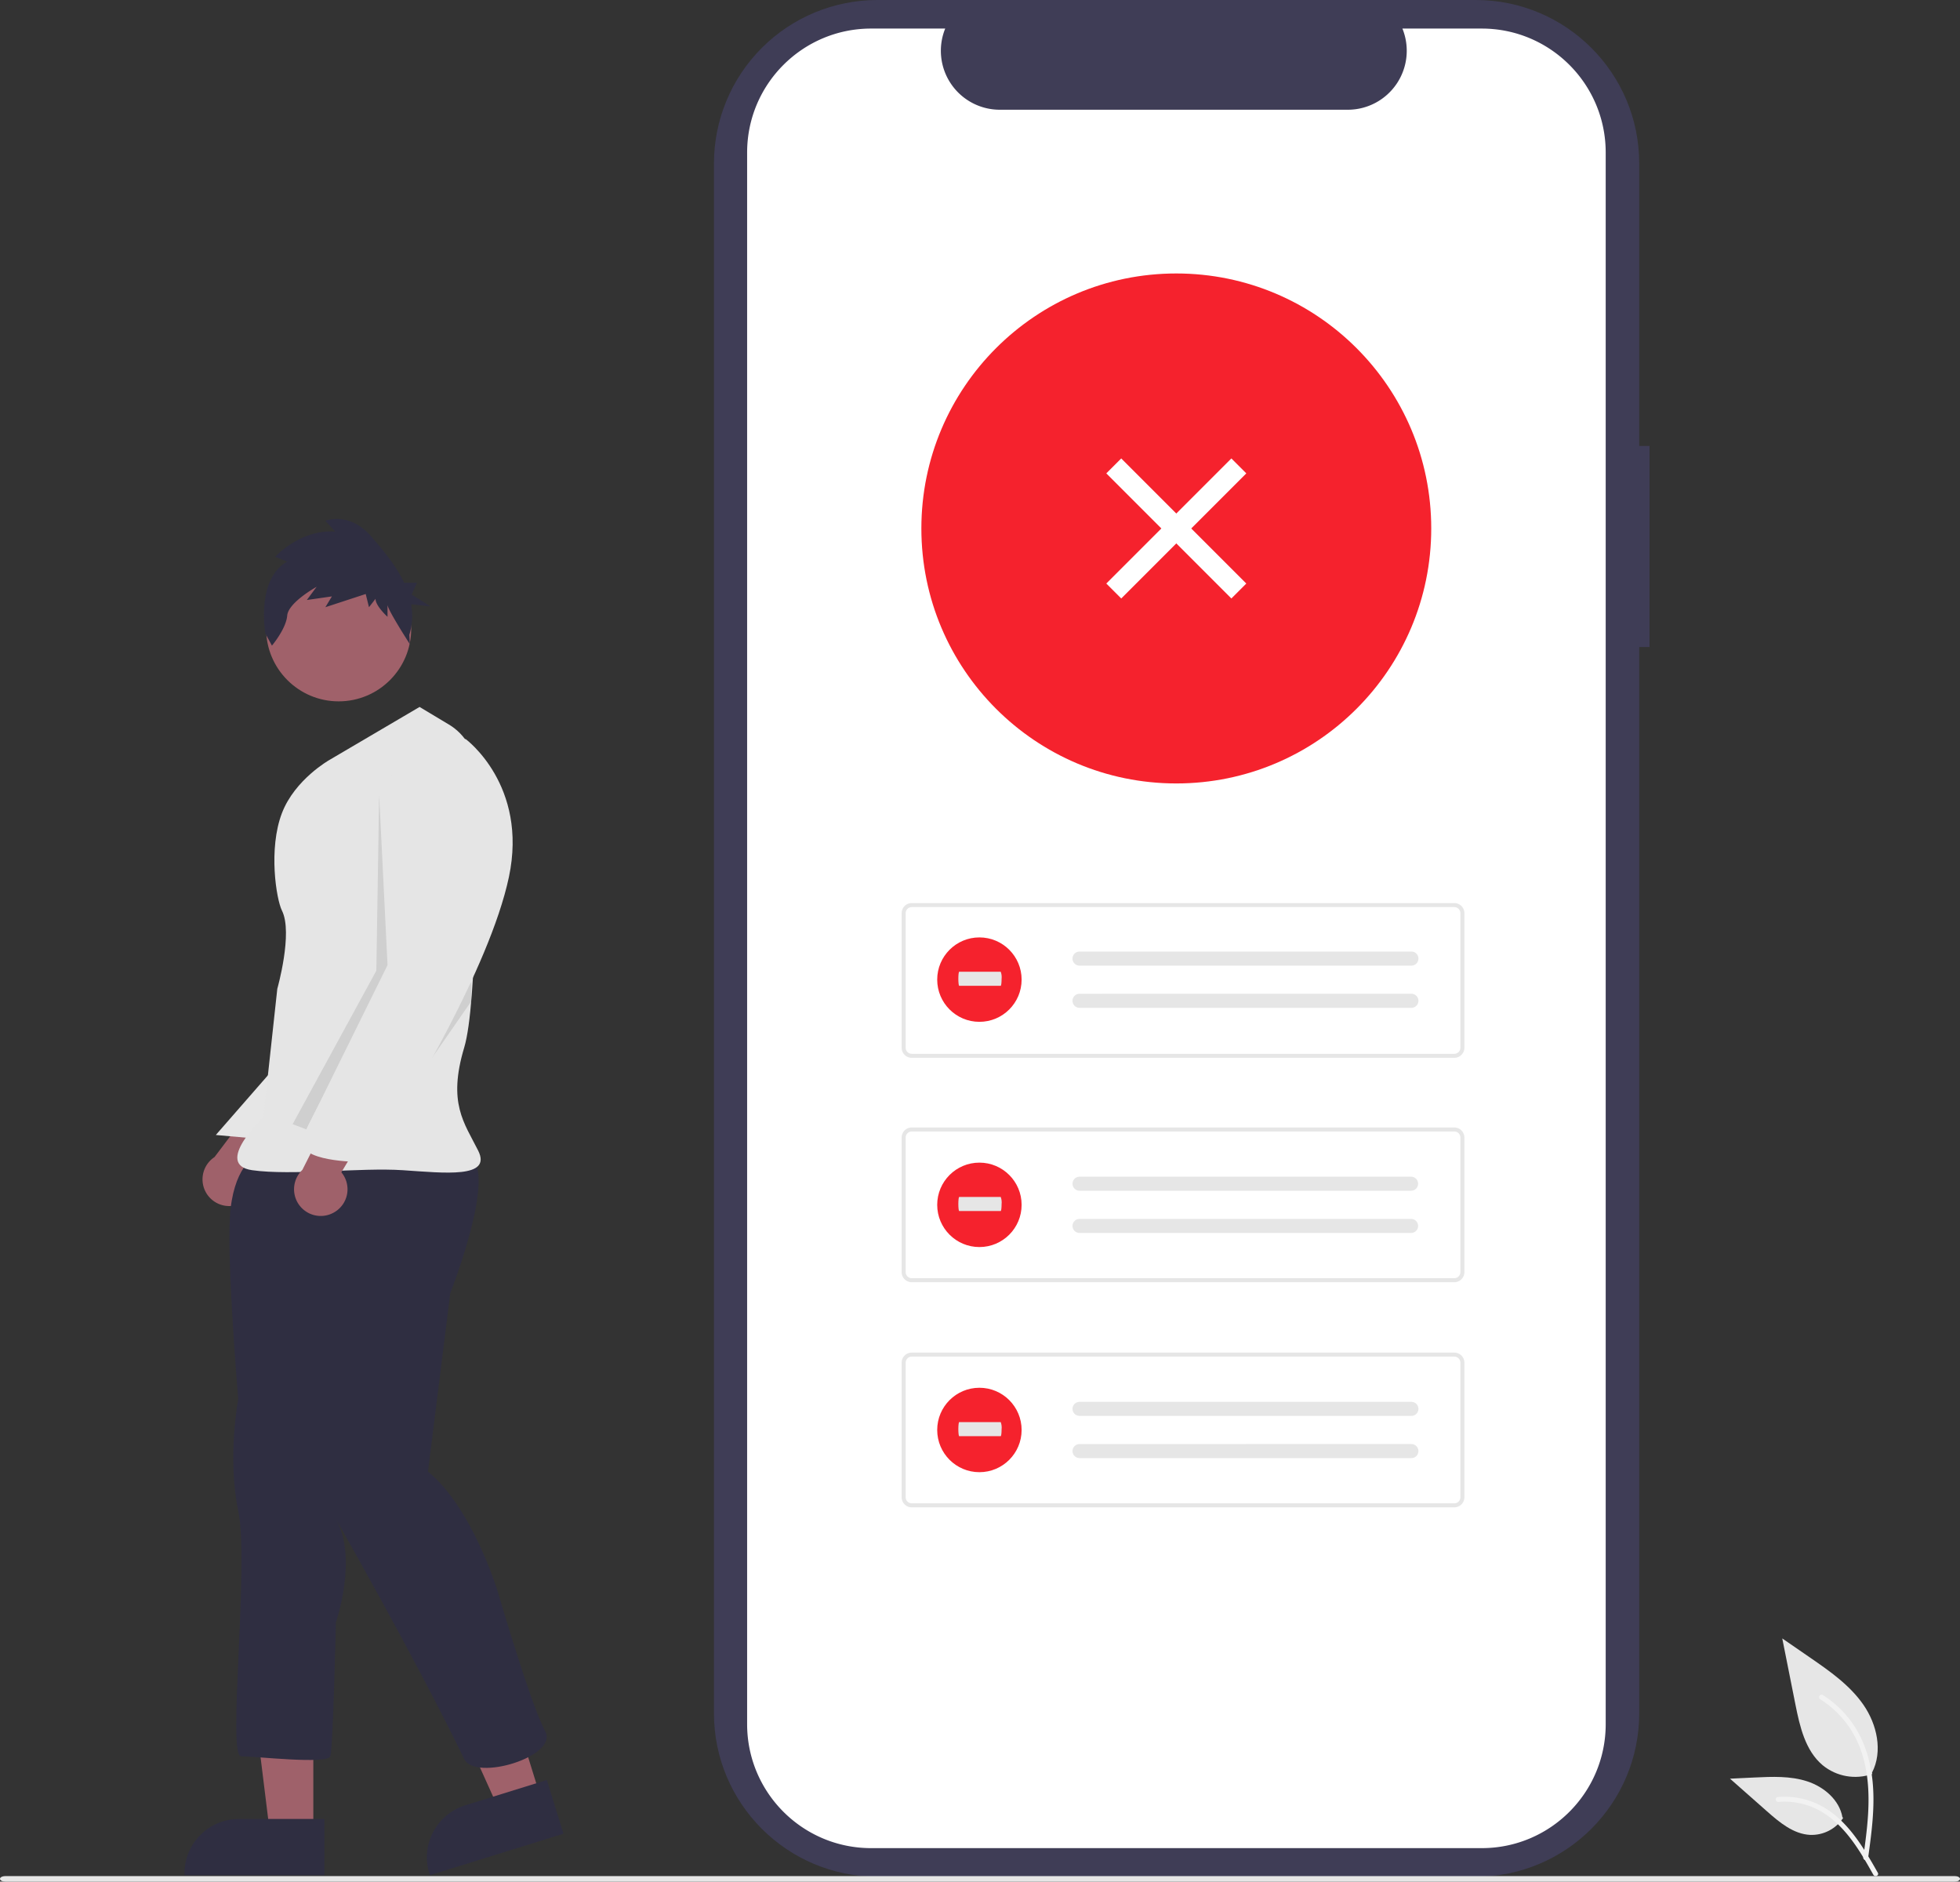 <svg xmlns="http://www.w3.org/2000/svg" xmlns:xlink="http://www.w3.org/1999/xlink" width="742.417" height="712.573" xmlns:v="https://vecta.io/nano"><rect width="100%" height="100%" fill="#333333" stroke="none"/><path d="M624.815 168.892h-3.9V61.915C620.915 27.72 593.195 0 559 0H332.35c-16.421 0-32.169 6.523-43.781 18.134s-18.135 27.359-18.135 43.78v586.884c0 34.195 27.72 61.915 61.915 61.915h226.648c34.195 0 61.915-27.72 61.915-61.915V245.04h3.9z" fill="#3f3d56"/><path d="M608.215 57.768v595.175c-.004 25.925-21.017 46.943-46.942 46.952h-231.3c-25.936.004-46.965-21.016-46.973-46.952V57.768c.008-25.935 21.036-46.954 46.971-46.951h28.058a22.33 22.33 0 0 0 20.656 30.74h131.868a22.33 22.33 0 0 0 20.656-30.74h30.055c25.925.004 46.942 21.017 46.951 46.942z" fill="#fff"/><circle cx="445.565" cy="200.129" r="96.565" fill="#f5222d"/><g fill="#e6e6e6"><path d="M550.881 400.596H345.344a3.81 3.81 0 0 1-3.806-3.806v-50.984a3.81 3.81 0 0 1 3.806-3.806h205.537a3.81 3.81 0 0 1 3.806 3.806v50.985a3.81 3.81 0 0 1-3.806 3.806zm-205.537-57.074c-1.261.001-2.283 1.023-2.284 2.284v50.985c.001 1.261 1.023 2.283 2.284 2.284h205.537c1.261-.001 2.283-1.023 2.284-2.284v-50.985c-.001-1.261-1.023-2.283-2.284-2.284zm63.564 16.839c-1.472 0-2.664 1.193-2.664 2.664s1.193 2.664 2.664 2.664h125.605c1.471.056 2.709-1.09 2.765-2.561s-1.09-2.709-2.561-2.765q-.059-.002-.117-.002H408.908zm0 15.984c-1.472 0-2.664 1.193-2.664 2.665s1.193 2.664 2.664 2.664h125.605c1.471.056 2.709-1.09 2.765-2.561s-1.09-2.709-2.561-2.765q-.058-.002-.117-.002H408.908zm141.973 109.231H345.344a3.81 3.81 0 0 1-3.806-3.806v-50.984a3.81 3.81 0 0 1 3.806-3.806h205.537a3.81 3.81 0 0 1 3.806 3.806v50.985a3.81 3.81 0 0 1-3.806 3.805zm-205.537-57.074c-1.261.001-2.283 1.023-2.284 2.284v50.985c.001 1.261 1.023 2.283 2.284 2.284h205.537c1.261-.001 2.283-1.023 2.284-2.284v-50.985c-.001-1.261-1.023-2.283-2.284-2.284z"/><use xlink:href="#B"/><use xlink:href="#B" y="15.988"/><path d="M550.881 570.834H345.344a3.81 3.81 0 0 1-3.806-3.806v-50.984a3.81 3.81 0 0 1 3.806-3.806h205.537a3.81 3.81 0 0 1 3.806 3.806v50.985a3.81 3.81 0 0 1-3.806 3.806zM345.344 513.76c-1.261.001-2.283 1.023-2.284 2.284v50.985c.001 1.261 1.023 2.283 2.284 2.284h205.537c1.261-.001 2.283-1.023 2.284-2.284v-50.985c-.001-1.261-1.023-2.283-2.284-2.284z"/><use xlink:href="#C"/><use xlink:href="#C" y="15.987"/><path d="M740.479 712.573H1.938c-1.071 0-1.938-.468-1.938-1.045s.868-1.045 1.938-1.045h738.541c1.07 0 1.938.468 1.938 1.045s-.867 1.045-1.938 1.045zm-31.278-40.765c-6.417 2.256-13.546 1-18.806-3.313-6.587-5.528-8.652-14.636-10.332-23.07l-4.97-24.945 10.405 7.165c7.483 5.152 15.134 10.47 20.316 17.933s7.443 17.651 3.28 25.726"/></g><path d="M707.594 703.745c1.31-9.542 2.657-19.206 1.738-28.849-.816-8.565-3.429-16.93-8.749-23.789-2.824-3.634-6.259-6.747-10.153-9.2-1.015-.641-1.95.968-.939 1.606a37.62 37.62 0 0 1 14.881 17.956c3.24 8.241 3.76 17.224 3.2 25.977-.338 5.294-1.053 10.553-1.774 15.805-.118.493.166.993.65 1.144.495.133 1.005-.157 1.144-.65z" fill="#f2f2f2"/><path d="M698.167 688.435c-2.752 4.183-7.487 6.627-12.491 6.447-6.323-.3-11.595-4.713-16.34-8.9l-14.035-12.395 9.289-.444c6.68-.32 13.533-.618 19.9 1.442s12.231 7.018 13.394 13.6" fill="#e6e6e6"/><path d="M711.295 709.23c-6.3-11.156-13.618-23.555-26.685-27.518a29.78 29.78 0 0 0-11.224-1.159c-1.192.1-.894 1.94.3 1.837 6.338-.526 12.664 1.147 17.912 4.739 5.051 3.438 8.983 8.217 12.311 13.286 2.039 3.1 3.865 6.341 5.691 9.573.58 1.032 2.286.287 1.695-.758z" fill="#f2f2f2"/><circle cx="370.986" cy="370.985" r="15.986" fill="#f5222d"/><use xlink:href="#D" fill="#e6e6e6"/><circle cx="370.986" cy="456.278" r="15.986" fill="#f5222d"/><use xlink:href="#D" y="85.293" fill="#e6e6e6"/><circle cx="370.986" cy="541.536" r="15.986" fill="#f5222d"/><use xlink:href="#D" y="170.551" fill="#e6e6e6"/><g fill="#fff"><path d="M419.048 179.269l5.657-5.657 47.376 47.376-5.657 5.657z"/><path d="M466.425 173.613l5.657 5.657-47.376 47.376-5.657-5.657z"/></g><path d="M90.259 456.135a10.06 10.06 0 0 0 6.067-5.966c1.04-2.788.791-5.894-.679-8.482l23.565-26.864-18.395-2.538-19.558 25.899a10.11 10.11 0 0 0 9 17.95zm28.42 238.08l-16.435-.001-7.819-63.394 24.257.001-.003 63.394z" fill="#9f616a"/><path d="M122.871 710.147l-52.995-.002v-.67c.001-11.392 9.235-20.626 20.627-20.627h.001l32.367.001z" fill="#2f2e41"/><path fill="#9f616a" d="M204.713 680.461l-15.696 4.873-26.266-58.224 23.166-7.192 18.796 60.543z"/><path d="M213.441 694.433l-50.612 15.713-.199-.64c-3.377-10.879 2.703-22.437 13.582-25.816h.001l30.912-9.597z" fill="#2f2e41"/><path d="M106.093 401.943L81.752 429.82l19.056 1.715z" fill="#e6e6e6"/><path d="M96.582 437.876s-8.455 4.227-9.512 23.251 3.171 68.7 3.171 68.7-4.227 22.194 0 42.274-4.227 93 1.057 93 32.762 3.171 33.819 0 2.114-50.729 2.114-50.729 8.455-24.308 0-39.1c0 0 29.521 51.548 48.615 90.889 4.179 8.61 35.933-1.057 30.649-10.569s-17.966-52.843-17.966-52.843-9.512-31.706-26.421-45.445l8.455-67.639s17.967-45.445 7.4-51.786-81.381-.003-81.381-.003z" fill="#2f2e41"/><circle cx="128.287" cy="238.129" r="27.478" fill="#a0616a"/><path d="M158.936 267.721l-34.16 20.08s-13.08 7.366-17.966 20.08c-5.208 13.55-2.181 32.628 0 36.99 4.227 8.455-1.773 29.592-1.773 29.592l-5.284 48.615s-19.023 17.966-4.227 20.08 41.217-1.057 57.07 0 33.819 3.171 28.535-7.4-11.625-17.967-5.284-39.1c4.962-16.54 4.747-78.383 4.419-104.5-.092-7.292-3.956-14.016-10.211-17.767z" fill="#e5e5e5"/><path d="M143.616 301.013l3.17 64.468-30.726 62.223-5.211-1.983 31.706-58.127zm34.872 78.206v-7.4l-35.929 59.186z" opacity=".1"/><path d="M108.785 212.674l-4.539-1.816s9.5-10.457 22.713-9.548l-3.717-4.092s9.085-3.637 17.345 5.91c4.342 5.019 9.365 10.919 12.5 17.564h4.865l-2.03 4.471 7.106 4.471-7.294-.8a24.74 24.74 0 0 1-.69 11.579l.2 3.534s-8.459-13.089-8.459-14.905v4.547s-4.543-4.092-4.543-6.82l-2.478 3.183-1.239-5-15.28 5 2.476-4.094-9.5 1.364 3.717-5s-10.737 5.91-11.15 10.912-5.781 11.366-5.781 11.366l-2.478-4.547s-3.716-20.459 8.256-27.279z" fill="#2f2e41"/><path d="M126.563 459.125c2.585-1.475 4.383-4.019 4.911-6.948s-.268-5.941-2.174-8.226l18.423-30.62-18.554.768-14.65 28.96a10.11 10.11 0 0 0 12.043 16.067z" fill="#9f616a"/><path d="M168.449 281.462l7.926-1.585s23.779 17.438 16.381 52.314-40.16 87.719-40.16 87.719-7.4 9.512-9.512 11.625-6.341 0-4.227 3.171-3.171 5.284-3.171 5.284-23.251 0-21.137-8.455 38.047-68.7 38.047-68.7l-5.284-56.013s-4.229-27.474 21.137-25.36z" fill="#e5e5e5"/><defs ><path id="B" d="M408.908 445.617c-1.472 0-2.664 1.193-2.664 2.664s1.193 2.664 2.664 2.664h125.605c1.449-.008 2.626-1.173 2.65-2.621s-1.115-2.651-2.563-2.707H408.908z"/><path id="C" d="M408.908 530.878c-1.472 0-2.664 1.193-2.664 2.664s1.193 2.664 2.664 2.664h125.605c1.471.056 2.709-1.09 2.765-2.561s-1.09-2.709-2.561-2.765q-.058-.002-.117-.002H408.908z"/><path id="D" d="M363.333 367.999c-.184 0-.333 1.193-.333 2.664s.149 2.665.333 2.665h15.719c.184.024.336-1.149.339-2.62.102-.916-.01-1.843-.328-2.708h-15.73z"/></defs></svg>